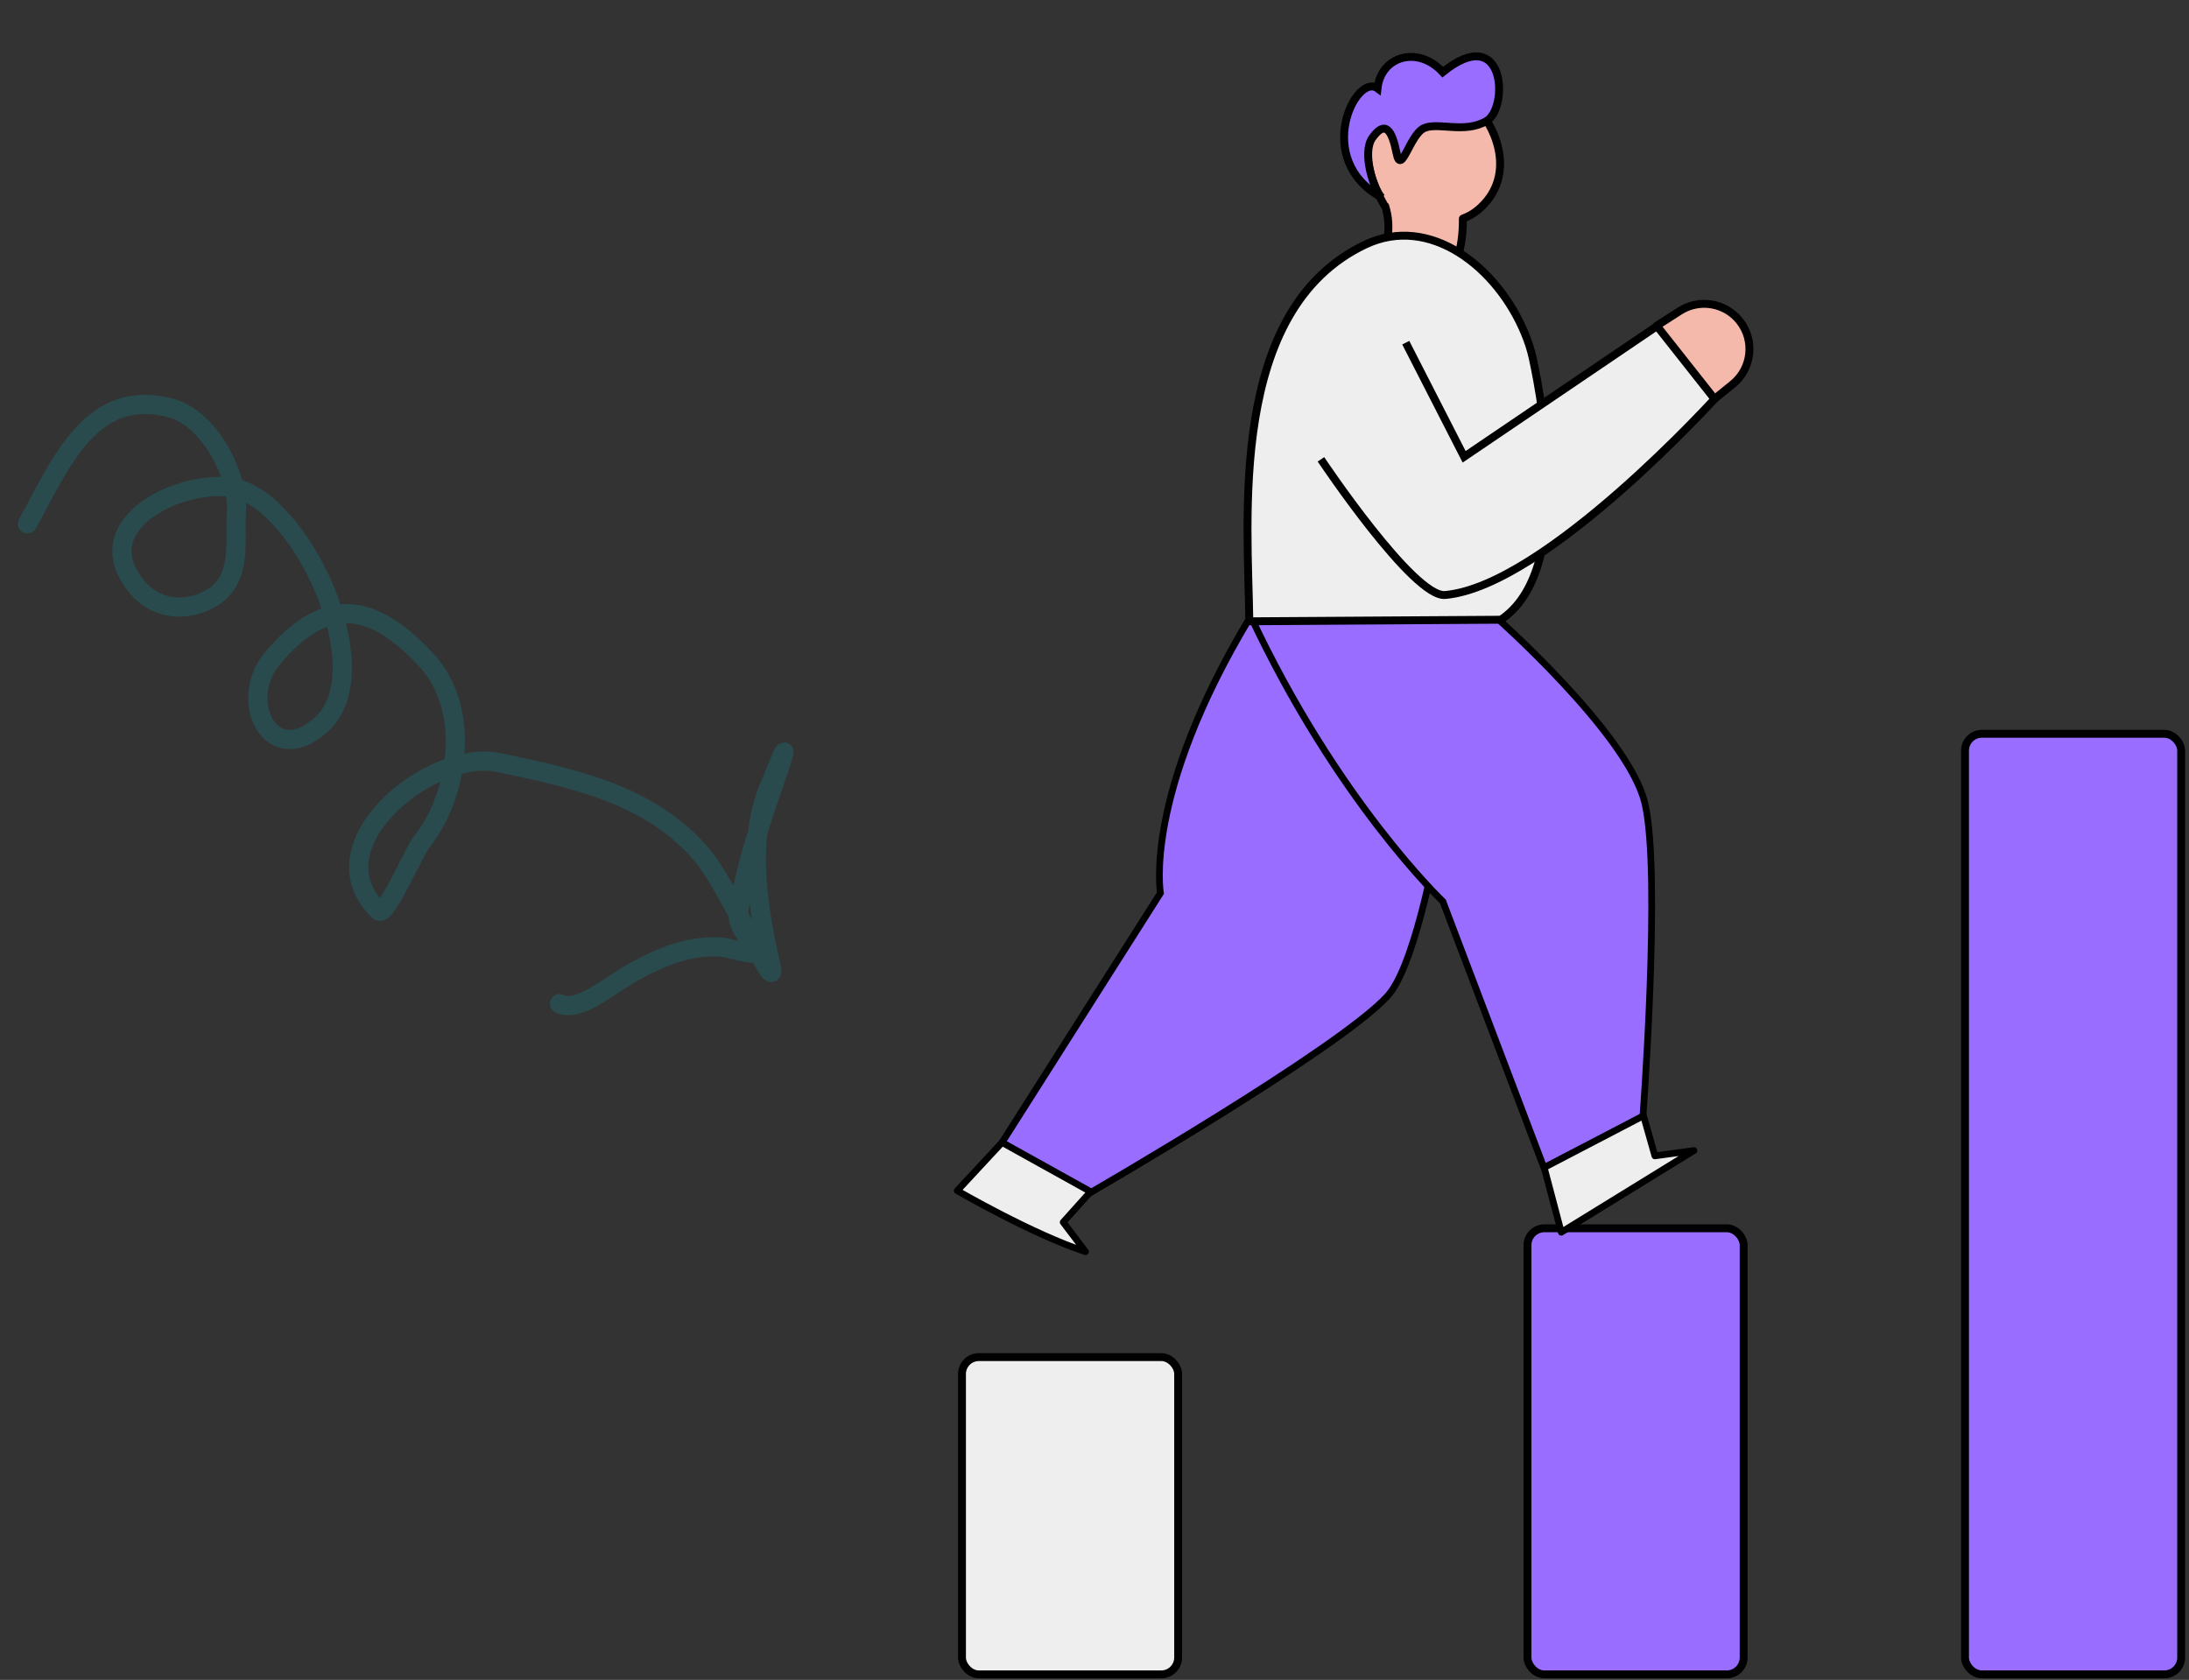 <svg width="456" height="350" viewBox="0 0 456 350" fill="none" xmlns="http://www.w3.org/2000/svg">
<rect x="0" y="0" width="456" height="350" fill="#333333" stroke="none"/>
<rect x="318.196" y="255.913" width="45.031" height="92.944" rx="3.515" fill="#996DFF" stroke="black" stroke-width="1.645" stroke-linejoin="round"/>
<rect x="200.395" y="282.751" width="45.031" height="66.105" rx="3.515" fill="#EEEEEE" stroke="black" stroke-width="1.645" stroke-linejoin="round"/>
<rect x="409.338" y="152.882" width="45.031" height="195.974" rx="3.515" fill="#996DFF" stroke="black" stroke-width="1.645" stroke-linejoin="round"/>
<path d="M260.169 129.025L306.468 129.025C306.468 129.025 299.089 196.459 289.046 207.514C279.004 218.57 226.445 248.89 226.445 248.89L208.744 238.027L241.742 186.06C241.742 186.06 238.113 165.795 260.169 129.025Z" fill="#996DFF" stroke="black" stroke-width="1.399"/>
<path d="M227.193 248.282L208.744 238.029L199.407 248.082C199.407 248.082 215.147 257.206 226.129 260.782L221.478 254.647L227.193 248.282Z" fill="#EEEEEE" stroke="black" stroke-width="1.399" stroke-linejoin="round"/>
<path d="M260.366 128.042L310.954 127.976C310.954 127.976 339.075 152.705 342.618 167.215C346.161 181.724 342.121 234.381 342.121 234.381L321.675 243.421L300.567 187.803C300.567 187.803 278.498 166.897 260.366 128.042Z" fill="#996DFF"/>
<path d="M260.366 128.042L260.365 127.343C260.126 127.343 259.904 127.466 259.776 127.667C259.648 127.869 259.631 128.122 259.732 128.338L260.366 128.042ZM310.954 127.976L311.415 127.451L311.217 127.276L310.953 127.276L310.954 127.976ZM342.121 234.381L342.403 235.021L342.786 234.851L342.818 234.434L342.121 234.381ZM321.675 243.421L321.021 243.669L321.283 244.359L321.958 244.06L321.675 243.421ZM300.567 187.803L301.221 187.555L301.164 187.405L301.048 187.295L300.567 187.803ZM260.367 128.742L310.954 128.675L310.953 127.276L260.365 127.343L260.367 128.742ZM341.838 233.741L321.392 242.781L321.958 244.06L342.403 235.021L341.838 233.741ZM322.329 243.172L301.221 187.555L299.913 188.051L321.021 243.669L322.329 243.172ZM300.567 187.803C301.048 187.295 301.048 187.295 301.048 187.295C301.048 187.295 301.048 187.295 301.047 187.295C301.047 187.294 301.046 187.294 301.045 187.292C301.042 187.29 301.039 187.287 301.034 187.282C301.024 187.272 301.009 187.258 300.988 187.238C300.947 187.199 300.886 187.139 300.804 187.059C300.641 186.899 300.398 186.659 300.081 186.338C299.448 185.696 298.521 184.734 297.351 183.457C295.011 180.903 291.698 177.091 287.82 172.066C280.062 162.016 270.04 147.12 261 127.747L259.732 128.338C268.824 147.82 278.903 162.804 286.712 172.921C290.617 177.979 293.955 181.822 296.32 184.402C297.502 185.692 298.441 186.667 299.085 187.32C299.408 187.647 299.656 187.893 299.825 188.059C299.91 188.141 299.974 188.204 300.018 188.246C300.04 188.267 300.056 188.283 300.068 188.294C300.073 188.299 300.078 188.303 300.081 188.306C300.082 188.307 300.083 188.309 300.084 188.309C300.085 188.31 300.085 188.31 300.085 188.31C300.086 188.311 300.086 188.311 300.567 187.803ZM310.954 127.976C310.492 128.501 310.492 128.501 310.492 128.501C310.492 128.501 310.492 128.502 310.493 128.502C310.493 128.503 310.495 128.504 310.496 128.505C310.5 128.508 310.504 128.512 310.511 128.518C310.524 128.53 310.544 128.547 310.571 128.571C310.623 128.617 310.702 128.687 310.804 128.779C311.01 128.962 311.312 129.234 311.699 129.585C312.471 130.286 313.58 131.306 314.922 132.575C317.607 135.113 321.222 138.647 324.946 142.632C328.672 146.618 332.497 151.046 335.608 155.371C338.729 159.711 341.086 163.888 341.939 167.381L343.298 167.049C342.379 163.287 339.892 158.931 336.744 154.554C333.585 150.162 329.716 145.686 325.968 141.677C322.219 137.665 318.582 134.11 315.883 131.558C314.534 130.282 313.418 129.256 312.639 128.549C312.25 128.195 311.944 127.921 311.736 127.735C311.632 127.642 311.552 127.571 311.498 127.524C311.471 127.5 311.451 127.482 311.437 127.469C311.43 127.463 311.425 127.459 311.421 127.456C311.419 127.454 311.418 127.453 311.417 127.452C311.416 127.452 311.416 127.451 311.416 127.451C311.416 127.451 311.415 127.451 310.954 127.976ZM341.939 167.381C342.804 170.924 343.216 176.863 343.336 183.843C343.455 190.802 343.282 198.73 342.999 206.212C342.716 213.694 342.322 220.723 341.999 225.883C341.837 228.462 341.693 230.574 341.59 232.041C341.538 232.774 341.496 233.346 341.468 233.735C341.453 233.929 341.442 234.077 341.435 234.177C341.431 234.227 341.428 234.264 341.426 234.29C341.425 234.302 341.424 234.312 341.424 234.318C341.424 234.321 341.424 234.324 341.423 234.325C341.423 234.326 341.423 234.326 341.423 234.327C341.423 234.327 341.423 234.327 342.121 234.381C342.818 234.434 342.818 234.434 342.818 234.434C342.818 234.433 342.818 234.433 342.818 234.432C342.818 234.43 342.819 234.428 342.819 234.425C342.819 234.418 342.82 234.408 342.821 234.396C342.823 234.37 342.826 234.332 342.83 234.282C342.837 234.182 342.848 234.032 342.863 233.837C342.891 233.448 342.933 232.874 342.985 232.139C343.089 230.669 343.233 228.554 343.395 225.97C343.718 220.803 344.113 213.762 344.397 206.265C344.681 198.77 344.854 190.814 344.734 183.819C344.615 176.844 344.204 170.761 343.298 167.049L341.939 167.381Z" fill="black"/>
<path fill-rule="evenodd" clip-rule="evenodd" d="M304.736 45.541C305.886 45.121 306.982 44.508 307.982 43.656C315.53 37.225 312.293 27.523 307.726 22.472C303.158 17.422 275.214 19.436 288.396 42.835C288.451 42.869 288.508 42.902 288.566 42.936C290.039 47.626 288.796 51.648 287.305 56.474C286.697 58.443 286.047 60.545 285.524 62.88L299.505 61.879C303.347 56.661 304.804 51.401 304.736 45.541Z" fill="#F5B9AB"/>
<path d="M307.982 43.656L308.515 44.282L307.982 43.656ZM304.736 45.541L304.454 44.768C304.126 44.888 303.909 45.201 303.913 45.55L304.736 45.541ZM307.726 22.472L307.116 23.024L307.726 22.472ZM288.396 42.835L287.679 43.239C287.749 43.363 287.85 43.466 287.972 43.54L288.396 42.835ZM288.566 42.936L289.35 42.69C289.289 42.495 289.158 42.33 288.982 42.227L288.566 42.936ZM287.305 56.474L288.091 56.717L287.305 56.474ZM285.524 62.88L284.721 62.701C284.665 62.955 284.731 63.22 284.901 63.417C285.07 63.614 285.323 63.719 285.583 63.701L285.524 62.88ZM299.505 61.879L299.563 62.699C299.804 62.682 300.024 62.56 300.167 62.367L299.505 61.879ZM307.449 43.03C306.528 43.814 305.519 44.38 304.454 44.768L305.017 46.313C306.254 45.862 307.436 45.201 308.515 44.282L307.449 43.03ZM307.116 23.024C309.304 25.444 311.166 28.977 311.58 32.639C311.99 36.264 310.988 40.014 307.449 43.03L308.515 44.282C312.524 40.867 313.678 36.551 313.214 32.454C312.755 28.396 310.715 24.552 308.336 21.921L307.116 23.024ZM289.112 42.431C285.872 36.68 285.243 32.388 286.011 29.268C286.774 26.171 288.959 24.052 291.756 22.728C294.565 21.399 297.934 20.904 300.883 21.054C302.353 21.129 303.695 21.364 304.788 21.72C305.897 22.081 306.681 22.543 307.116 23.024L308.336 21.921C307.629 21.139 306.539 20.56 305.297 20.155C304.04 19.746 302.552 19.492 300.966 19.411C297.803 19.25 294.153 19.774 291.053 21.242C287.941 22.715 285.326 25.172 284.414 28.875C283.508 32.556 284.329 37.291 287.679 43.239L289.112 42.431ZM288.982 42.227C288.927 42.195 288.873 42.163 288.82 42.131L287.972 43.54C288.03 43.575 288.089 43.61 288.149 43.645L288.982 42.227ZM288.091 56.717C289.572 51.925 290.912 47.659 289.35 42.69L287.781 43.183C289.167 47.592 288.021 51.371 286.519 56.231L288.091 56.717ZM286.326 63.06C286.842 60.761 287.482 58.688 288.091 56.717L286.519 56.231C285.912 58.197 285.253 60.329 284.721 62.701L286.326 63.06ZM299.446 61.059L285.465 62.06L285.583 63.701L299.563 62.699L299.446 61.059ZM303.913 45.55C303.98 51.245 302.572 56.327 298.842 61.391L300.167 62.367C304.123 56.994 305.629 51.557 305.558 45.531L303.913 45.55Z" fill="black"/>
<path d="M285.888 28.706C283.7 31.749 286.056 39.267 287.795 41.147C273.389 33.153 282.509 15.118 286.954 18.407C287.678 11.739 295.329 9.387 300.545 15.026C313.622 4.466 314.31 22.46 309.694 25.196C305.079 27.933 299.479 25.327 296.573 26.738C293.667 28.149 291.873 36.697 290.932 31.953C289.991 27.209 288.622 24.901 285.888 28.706Z" fill="#996DFF" stroke="black" stroke-width="1.645"/>
<path d="M312.642 129.121C327.721 119.093 321.428 84.438 319.283 74.585C318.897 72.812 318.326 71.112 317.632 69.435C311.933 55.657 297.871 44.559 284.404 50.959C255.718 64.592 259.983 108.079 260.253 129.447L312.642 129.121Z" fill="#EEEEEE" stroke="black" stroke-width="1.645" stroke-linejoin="round"/>
<path d="M357.997 82.229L345.895 67.459L305.116 95.99L291.936 69.46L274.87 95.99C274.87 95.99 293.358 124.704 302.75 123.87C319.866 122.35 357.997 82.229 357.997 82.229Z" fill="#EEEEEE"/>
<path d="M292.839 71.396L305.001 95.175L345.894 67.46L357.997 82.229C357.997 82.229 322.051 122.102 301.045 123.968C294.434 124.555 275.173 95.702 275.173 95.702" stroke="black" stroke-width="1.645"/>
<path d="M349.919 64.794L345.125 67.871L357.158 83.116L360.942 80.05C364.969 76.788 365.607 70.887 362.371 66.84C359.356 63.07 353.981 62.187 349.919 64.794Z" fill="#F5B9AB" stroke="black" stroke-width="1.645" stroke-linejoin="round"/>
<path d="M342.369 232.463L321.675 243.251L325.235 256.733L352.866 239.718L344.735 240.822L342.369 232.463Z" fill="#EEEEEE" stroke="black" stroke-width="1.399" stroke-linejoin="round"/>
<path d="M5.724 109.13C12.491 96.911 18.888 80.529 35.612 85.01C43.559 87.14 49.734 98.986 49.249 106.518C48.846 112.766 50.581 120.657 44.133 124.547C39.069 127.602 32.668 127.168 28.674 122.438C17.333 109.005 38.29 99.594 48.683 101.649C62.867 104.454 79.304 139.793 66.949 150.954C56.356 160.524 49.387 145.839 56.786 137.128C67.194 124.875 76.768 124.486 88.872 137.592C98.322 147.824 95.48 165.885 87.855 175.386C86.271 177.359 80.344 191.171 78.913 189.786C64.79 176.122 89.81 155.991 103.713 158.853C119.687 162.142 135.813 165.652 146.371 178.295C152.049 185.094 162.529 209.419 160.515 200.793C157.995 189.998 155.576 175.184 160.05 164.432C161.382 161.232 165.386 150.913 162.005 160.929C158.523 171.245 155.216 180.25 153.799 190.493C153.484 192.773 156.446 196.007 157.457 197.94C158.313 199.577 151.649 197.473 150.853 197.39C143.977 196.677 137.693 199.324 131.802 202.616C126.544 205.554 120.526 211.067 116.561 209.106" stroke="#00ADB5" stroke-opacity="0.2" stroke-width="4" stroke-linecap="round" stroke-linejoin="round"/>
</svg>

